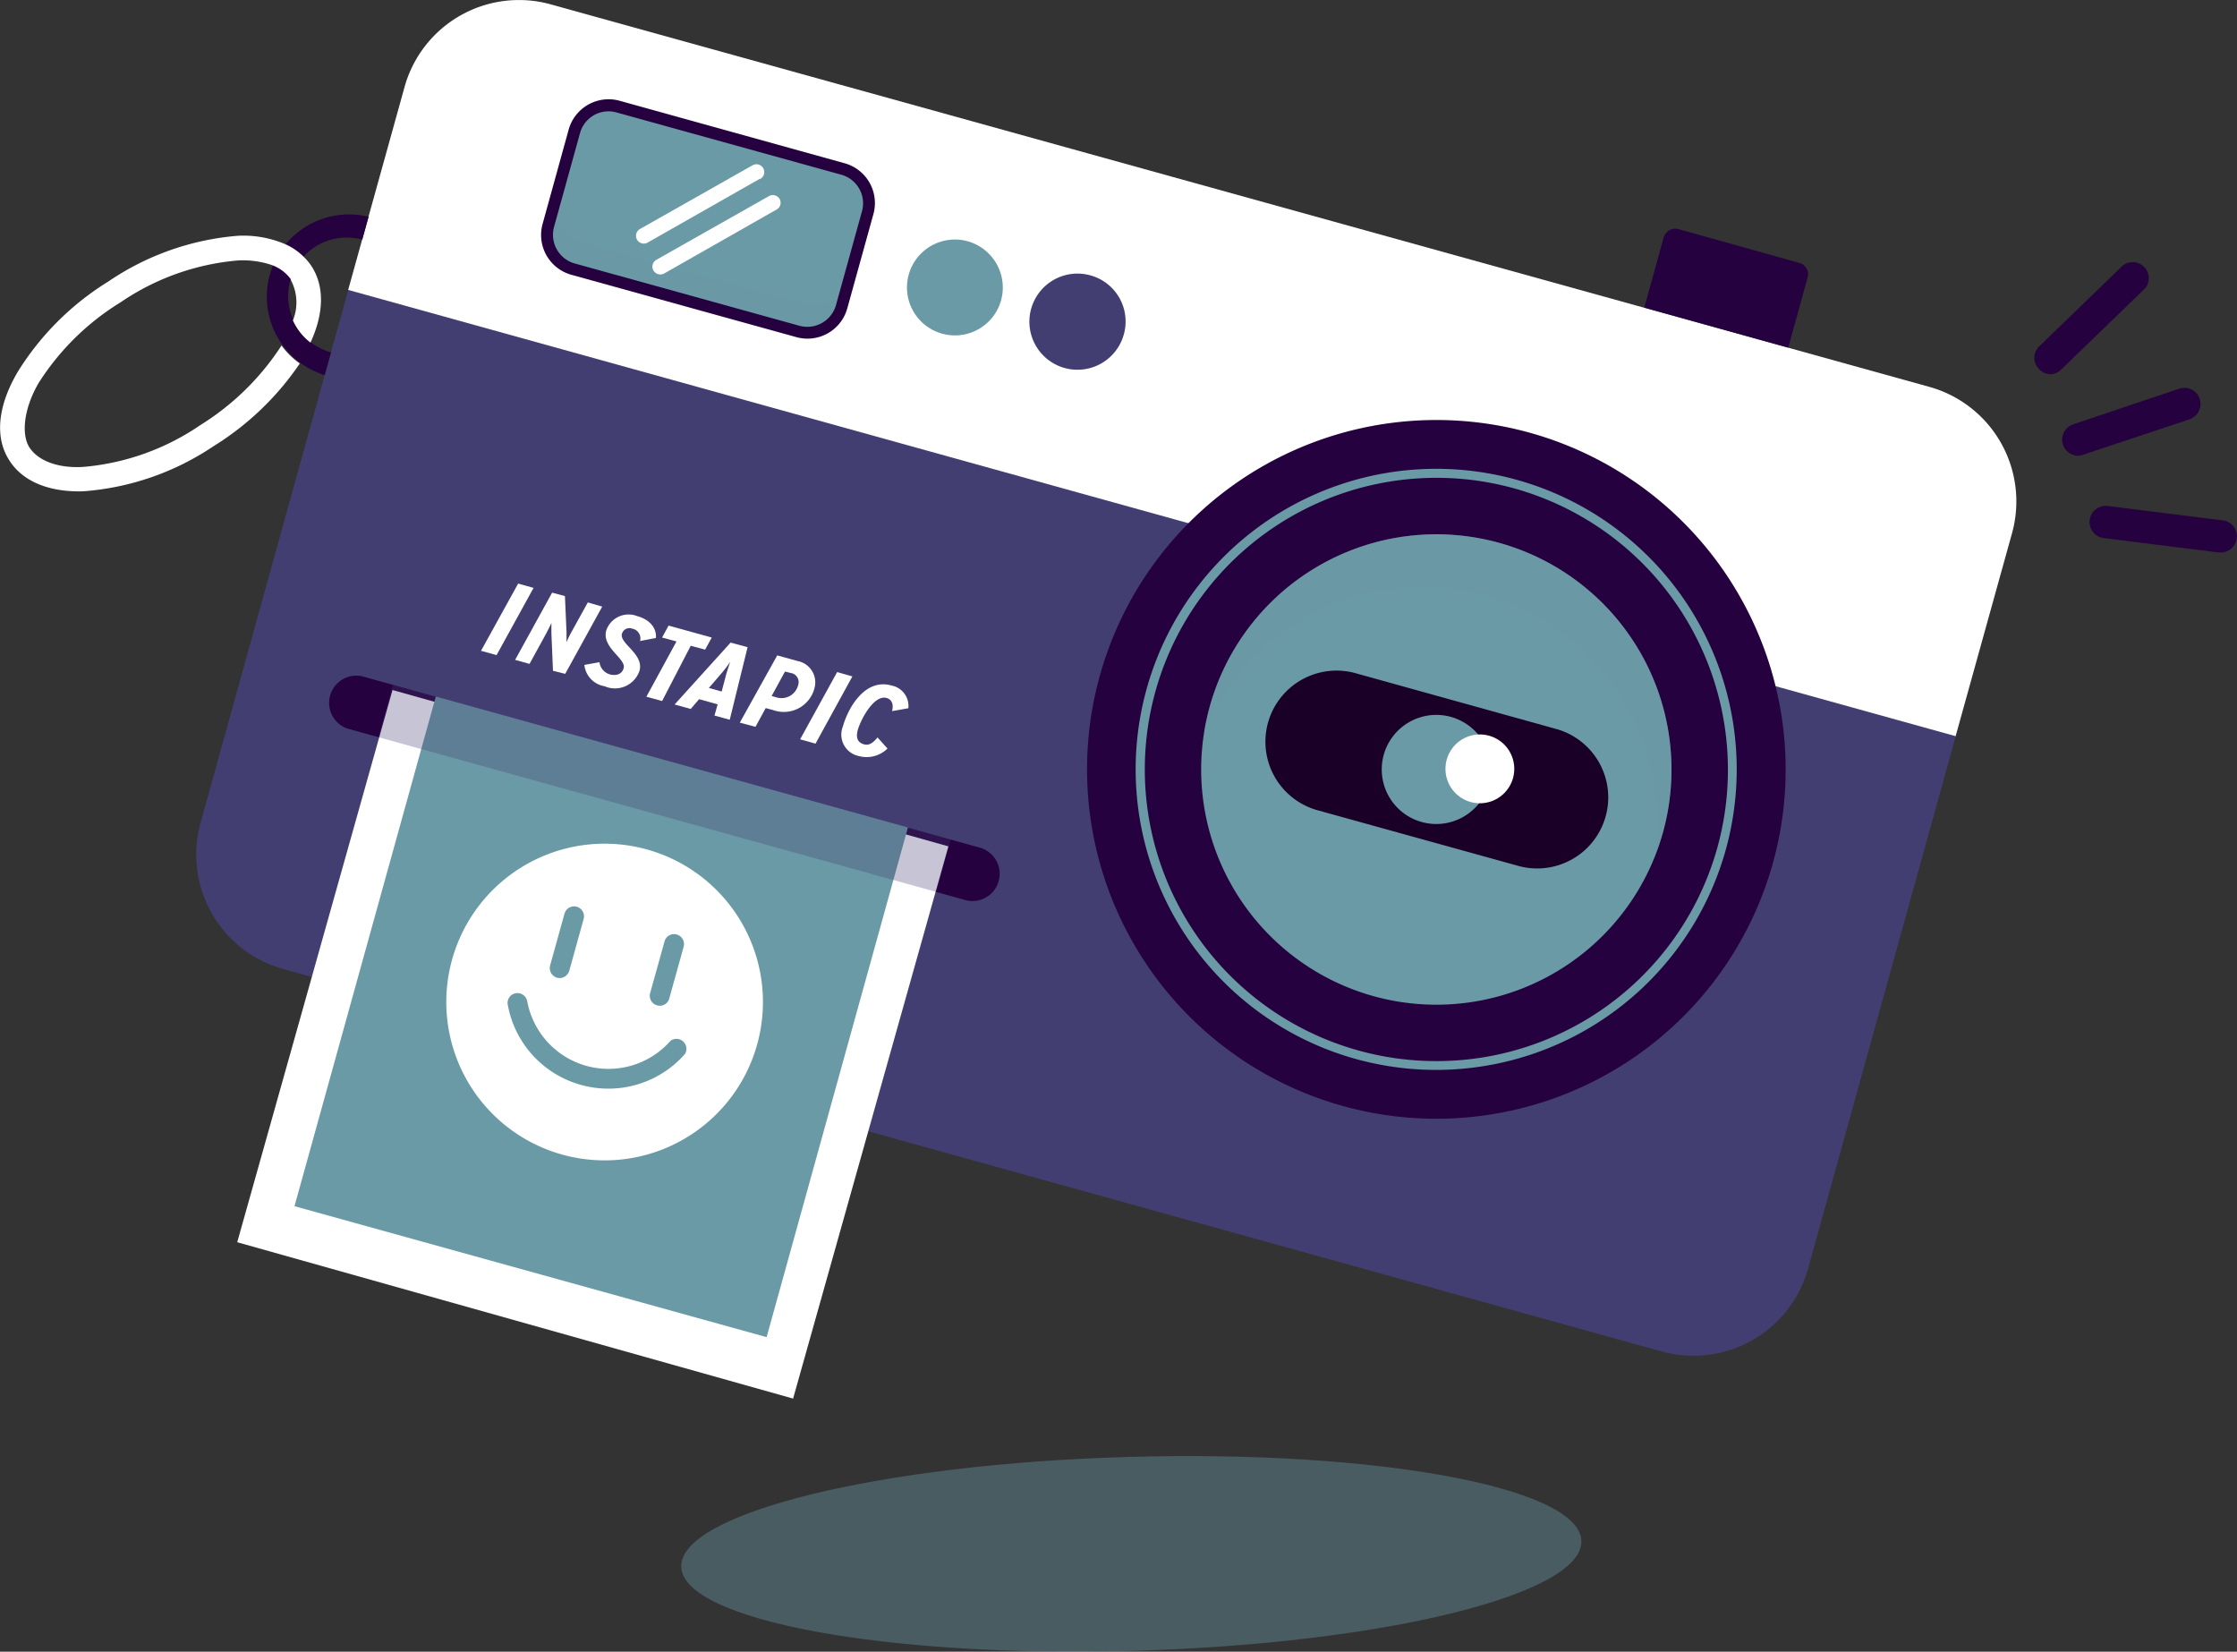 <svg xmlns="http://www.w3.org/2000/svg" viewBox="0 0 155.42 114.74"><rect x="0" y="0" width="155.42" height="114.74" fill="#333333" stroke="none"/><defs><style>.cls-1{isolation:isolate;}.cls-2,.cls-6,.cls-9{fill:#6a9aa5;}.cls-2,.cls-7,.cls-9{mix-blend-mode:multiply;}.cls-2{opacity:0.4;}.cls-3,.cls-7{fill:#433e72;}.cls-4{fill:#fff;}.cls-5{fill:#26013f;}.cls-7{opacity:0.3;}.cls-8{fill:#1a0026;}</style></defs><g class="cls-1"><g id="Layer_8" data-name="Layer 8"><g id="Layer_9" data-name="Layer 9"><g id="Layer_10" data-name="Layer 10"><path class="cls-2" d="M109.87,107.05c.11,3.72-13.81,7.14-31.07,7.63s-31.36-2.12-31.47-5.84,13.81-7.14,31.08-7.63S109.77,103.33,109.87,107.05Z"/><path class="cls-3" d="M139.8,37,125.61,88.16a8.26,8.26,0,0,1-10.13,5.73L19.66,67.31a8.25,8.25,0,0,1-5.73-10.13L28.12,6A8.25,8.25,0,0,1,38.25.3l95.81,26.58A8.26,8.26,0,0,1,139.8,37Z"/><path class="cls-4" d="M139.8,37l-3.93,14.14-111.68-31L28.12,6A8.25,8.25,0,0,1,38.25.3l95.81,26.58A8.26,8.26,0,0,1,139.8,37Z"/><path class="cls-5" d="M125.59,19.27l-1.35,4.88-10-2.78,1.35-4.89a.84.84,0,0,1,1-.57L125,18.26A.82.82,0,0,1,125.59,19.27Z"/><path class="cls-6" d="M58.57,11.74a2.48,2.48,0,0,1,1.71,3l-1.81,6.53a2.47,2.47,0,0,1-3,1.72L39.81,18.69a2.47,2.47,0,0,1-1.72-3L39.9,9.13a2.48,2.48,0,0,1,3-1.72Z"/><path class="cls-2" d="M59,19.42l-.53,1.89a2.47,2.47,0,0,1-3,1.72L39.81,18.69a2.47,2.47,0,0,1-1.72-3l.53-1.89a2.47,2.47,0,0,0,1.72,3L56,21.14A2.48,2.48,0,0,0,59,19.42Z"/><path class="cls-5" d="M55.33,23.42,39.7,19.09a2.87,2.87,0,0,1-2-3.54L39.51,9a2.88,2.88,0,0,1,3.54-2l15.63,4.34a2.87,2.87,0,0,1,2,3.54l-1.81,6.53A2.87,2.87,0,0,1,55.33,23.42ZM42.83,7.81A2.05,2.05,0,0,0,40.3,9.24l-1.81,6.53a2.07,2.07,0,0,0,1.43,2.53l15.62,4.33a2.07,2.07,0,0,0,2.54-1.43l1.81-6.53a2.06,2.06,0,0,0-1.43-2.53Z"/><path class="cls-4" d="M52.77,12.43,45,16.85a.54.54,0,1,1-.54-.94l7.83-4.43a.54.54,0,0,1,.53.95Z"/><path class="cls-4" d="M54,14.53,46.14,19a.55.55,0,0,1-.74-.21.54.54,0,0,1,.2-.74l7.83-4.43a.55.55,0,0,1,.74.21A.54.54,0,0,1,54,14.53Z"/><path class="cls-5" d="M25.17,16.65l.44-1.59a5.71,5.71,0,0,0-3.05,11L23,24.48a4.06,4.06,0,1,1,2.17-7.83Z"/><path class="cls-6" d="M69.55,20.87a3.33,3.33,0,1,1-2.32-4.11A3.34,3.34,0,0,1,69.55,20.87Z"/><path class="cls-3" d="M78.08,23.23a3.34,3.34,0,1,1-2.32-4.1A3.32,3.32,0,0,1,78.08,23.23Z"/><path class="cls-4" d="M33.42,45.21,36,40.54l1.07.3-2.57,4.67Z"/><path class="cls-4" d="M38.42,46.6,38.31,44c0-.32,0-.72,0-.72h0s-.16.35-.32.65l-1.2,2.19-1-.28,2.57-4.67.89.24.11,2.51c0,.34,0,.69,0,.69h0s.15-.36.29-.61l1.19-2.15,1,.29-2.57,4.67Z"/><path class="cls-4" d="M41.65,46a1,1,0,0,0,.73.85c.41.11.83,0,.95-.43.19-.66-1.54-1.43-1.21-2.62a1.64,1.64,0,0,1,2.15-1c.91.25,1.36.86,1.3,1.52l-1.1.21a.69.69,0,0,0-.55-.86.54.54,0,0,0-.71.36c-.19.68,1.55,1.4,1.22,2.57A1.8,1.8,0,0,1,42,47.67a1.68,1.68,0,0,1-1.4-1.48Z"/><path class="cls-4" d="M44.91,48.4,47,44.56l-1-.27.45-.83,3,.83-.46.84-1-.27L46,48.7Z"/><path class="cls-4" d="M49.64,49.71l.22-.78-1.29-.36-.58.68-1.12-.31,3.89-4.3,1.18.32L50.7,50Zm.82-2.89c.1-.33.27-.84.27-.84h0a8.58,8.58,0,0,1-.54.72l-.94,1.09.89.25Z"/><path class="cls-4" d="M51.4,50.2,54,45.53l1.41.39a1.51,1.51,0,0,1,1.18,1.88,2.2,2.2,0,0,1-2.87,1.53l-.52-.14-.71,1.3ZM54,48.46a1.19,1.19,0,0,0,1.45-.86.64.64,0,0,0-.52-.85l-.39-.1-.93,1.7Z"/><path class="cls-4" d="M55.59,51.36l2.57-4.67,1.06.3-2.56,4.67Z"/><path class="cls-4" d="M61.66,52a2.07,2.07,0,0,1-2,.52,1.52,1.52,0,0,1-1.1-2.05c.38-1.35,1.56-3.36,3.37-2.85a1.45,1.45,0,0,1,1.18,1.58l-1.13.2c.11-.46,0-.8-.38-.91-.84-.24-1.73,1.34-2,2.2-.13.47-.07.85.37,1s.7-.12,1-.46Z"/><path class="cls-5" d="M67.16,62.55l-43-11.93a1.89,1.89,0,0,1,1-3.64l43,11.93a1.89,1.89,0,0,1-1,3.64Z"/><rect class="cls-4" x="21.35" y="52.08" width="39.96" height="40.23" transform="matrix(0.27, -0.96, 0.96, 0.27, -39.28, 92.73)"/><rect class="cls-6" x="23.39" y="53.63" width="36.74" height="34.04" transform="translate(-37.47 92) rotate(-74.5)"/><path class="cls-4" d="M52.59,72.61A11,11,0,1,1,44.91,59,11,11,0,0,1,52.59,72.61Z"/><path class="cls-6" d="M38.7,67.92a.7.7,0,0,1-.48-.85l1-3.6a.69.69,0,1,1,1.33.37l-1,3.6A.7.7,0,0,1,38.7,67.92Z"/><path class="cls-6" d="M45.65,69.84a.69.69,0,0,1-.48-.85l1-3.59a.68.68,0,0,1,.85-.48.69.69,0,0,1,.48.84l-1,3.6A.68.68,0,0,1,45.65,69.84Z"/><path class="cls-6" d="M40.38,75.37a7.08,7.08,0,0,1-5.1-5.56.68.68,0,0,1,.55-.81.69.69,0,0,1,.8.55,5.74,5.74,0,0,0,9.95,2.76.69.69,0,0,1,1,.92A7.08,7.08,0,0,1,40.38,75.37Z"/><rect class="cls-7" x="44.28" y="34.65" width="3.78" height="40.23" transform="translate(-18.94 84.62) rotate(-74.5)"/><rect class="cls-7" x="77.76" y="45.93" width="34.77" height="48.55" transform="translate(2.06 143.12) rotate(-74.5)"/><path class="cls-5" d="M123.18,59.94a24.27,24.27,0,1,1-16.9-29.88A24.28,24.28,0,0,1,123.18,59.94Z"/><path class="cls-6" d="M115.54,57.82a16.34,16.34,0,1,1-11.38-20.11A16.35,16.35,0,0,1,115.54,57.82Z"/><path class="cls-8" d="M105.48,60.15l-14-3.88a4.94,4.94,0,0,1,2.64-9.52l14,3.89a4.93,4.93,0,0,1-2.64,9.51Z"/><path class="cls-6" d="M103.44,54.47a3.79,3.79,0,1,1-2.64-4.67A3.79,3.79,0,0,1,103.44,54.47Z"/><path class="cls-9" d="M101.92,54a2.21,2.21,0,1,1-1.54-2.72A2.2,2.2,0,0,1,101.92,54Z"/><path class="cls-4" d="M105.12,54.05a2.39,2.39,0,1,1-1.66-2.94A2.39,2.39,0,0,1,105.12,54.05Z"/><path class="cls-6" d="M94.21,73.57A20.88,20.88,0,1,1,119.91,59,20.89,20.89,0,0,1,94.21,73.57Zm11-39.64a20.26,20.26,0,1,0,14.11,24.94A20.29,20.29,0,0,0,105.21,33.93Z"/><path class="cls-2" d="M115.53,57.82a13.64,13.64,0,0,1-.62,1.8,16.33,16.33,0,0,0-31.26-8.68,15.71,15.71,0,0,1,.4-1.85,16.33,16.33,0,1,1,31.48,8.73Z"/><path class="cls-4" d="M21.65,18.5a4,4,0,0,0-.56-.67,4.16,4.16,0,0,0-1.4-.92,7.38,7.38,0,0,0-3.17-.53,18.65,18.65,0,0,0-9,3.18,19.38,19.38,0,0,0-6.25,6.21C-.18,28.19-.38,30.42.66,32c.92,1.44,2.74,2.2,5.12,2.13A18.65,18.65,0,0,0,14.83,31a19.85,19.85,0,0,0,6-5.75A5.4,5.4,0,0,1,19.56,24a18.07,18.07,0,0,1-5.64,5.53,16.93,16.93,0,0,1-8.19,2.91C4,32.53,2.67,32,2.07,31.12s-.45-2.68.61-4.51A17.73,17.73,0,0,1,8.38,21a17,17,0,0,1,8.19-2.91,6.36,6.36,0,0,1,2.25.3,2.82,2.82,0,0,1,1.38,1l0,.05a3.32,3.32,0,0,1,.15,2.82,4.06,4.06,0,0,0,1.22,1.54C22.52,21.74,22.54,19.89,21.65,18.5Z"/><path class="cls-5" d="M144.41,31.66a1.12,1.12,0,0,1-.38-2.18L151.41,27a1.12,1.12,0,0,1,1.42.71,1.14,1.14,0,0,1-.71,1.42l-7.39,2.46A1.13,1.13,0,0,1,144.41,31.66Z"/><path class="cls-5" d="M142.51,26a1.16,1.16,0,0,1-.84-.35,1.11,1.11,0,0,1,0-1.58l5.81-5.62A1.12,1.12,0,0,1,149.07,20l-5.81,5.62A1.15,1.15,0,0,1,142.51,26Z"/><path class="cls-5" d="M154.33,38.38h-.17l-8-1a1.12,1.12,0,0,1,.28-2.23l8,1a1.12,1.12,0,0,1-.11,2.23Z"/></g></g></g></g></svg>